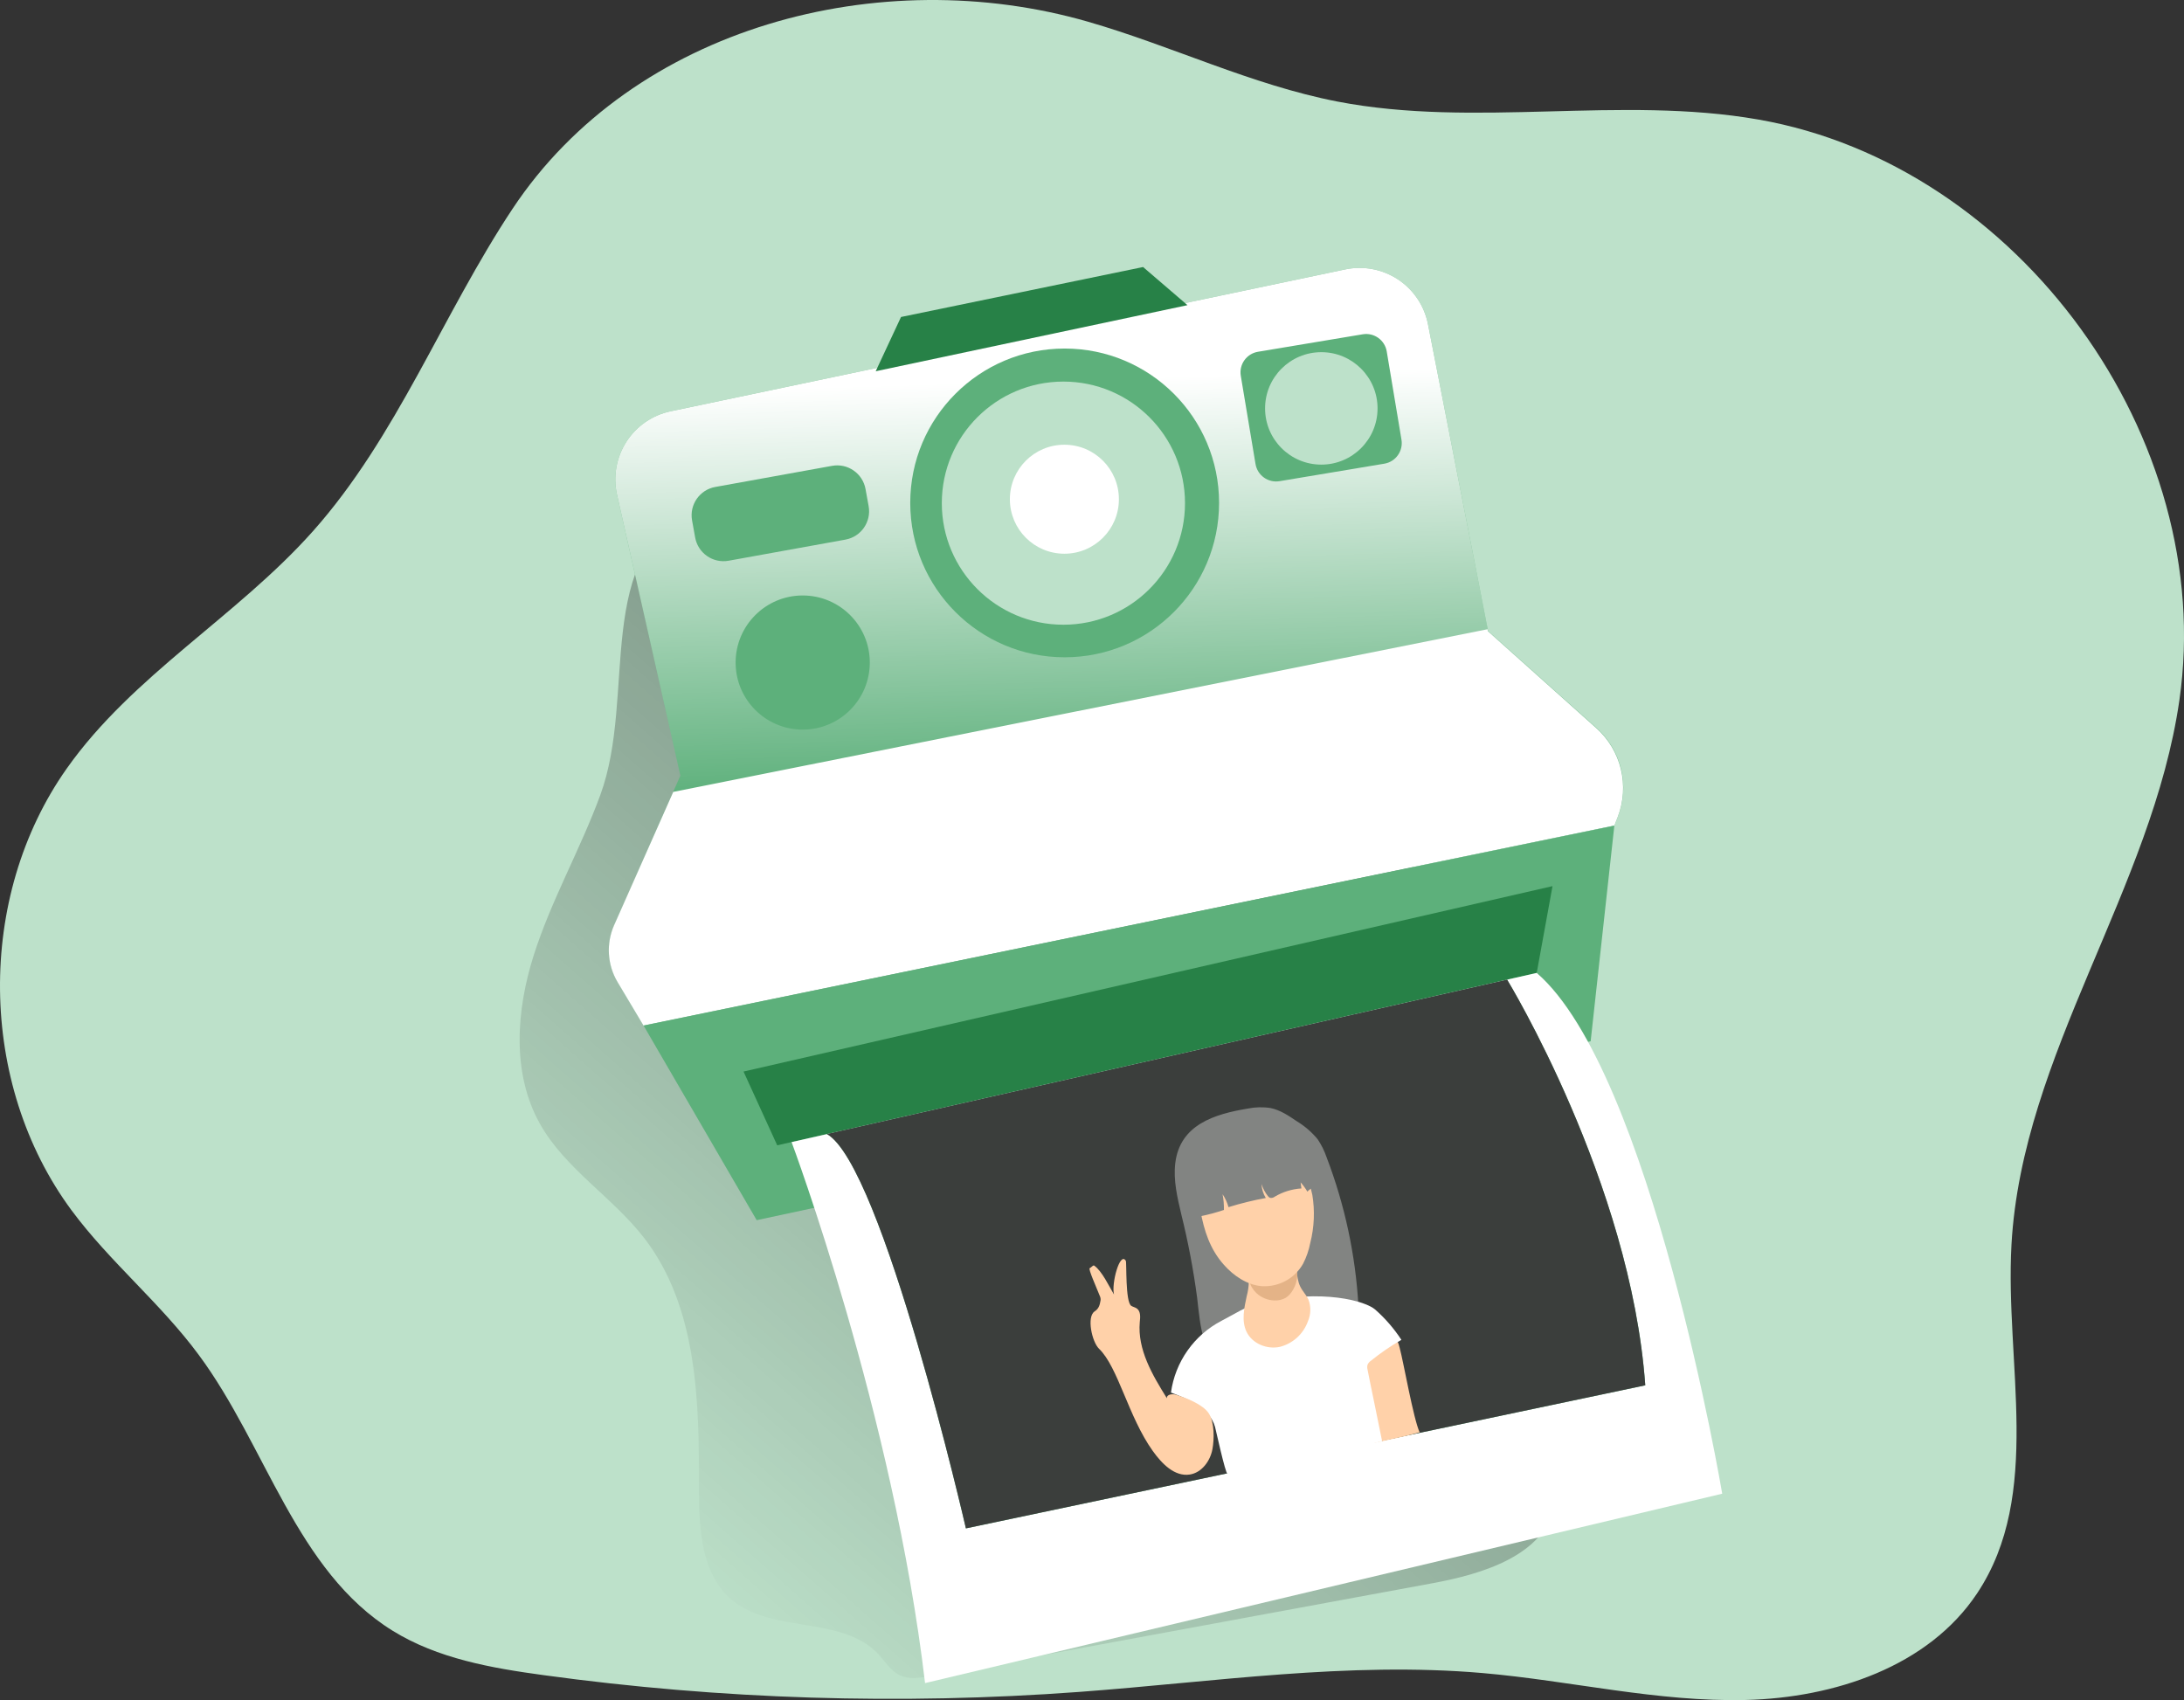 <svg width="325" height="253" viewBox="0 0 325 253" fill="none" xmlns="http://www.w3.org/2000/svg">
<rect x="0" y="0" width="325" height="253" fill="#333333" stroke="none"/>
<g clip-path="url(#clip0)">
<path d="M76.27 31.073C65.848 46.783 59.093 64.98 46.552 79.066C35.247 91.756 19.73 100.481 9.928 114.371C-3.571 133.49 -3.274 161.275 10.639 180.097C16.33 187.788 23.912 193.936 29.602 201.658C39.646 215.225 44.065 233.784 58.432 242.676C65.121 246.817 73.112 248.224 80.906 249.283C107.294 252.899 133.988 253.736 160.551 251.78C180.568 250.302 200.62 247.24 220.617 248.97C233.708 250.105 246.662 253.298 259.804 252.975C272.945 252.652 286.954 248.032 294.228 237.088C304.01 222.371 298.35 202.848 299.328 185.206C300.907 156.862 320.279 132.25 324.319 104.168C329.914 65.232 300.443 24.587 261.69 17.793C241.048 14.177 219.583 19.084 199.011 15.11C186.243 12.634 174.383 6.829 161.892 3.228C131.034 -5.664 94.32 3.878 76.27 31.073Z" fill="#BDE1CA"/>
<path d="M89.33 118.314C86.369 126.384 82.036 133.949 79.428 142.14C76.82 150.33 76.133 159.706 80.336 167.216C84.109 173.959 91.192 178.165 95.903 184.288C103.793 194.546 104.056 208.547 104.01 221.483C104.01 227.455 104.333 234.238 108.898 238.081C114.952 243.125 125.298 240.396 130.686 246.151C131.73 247.266 132.553 248.673 133.935 249.313C135.317 249.954 136.866 249.686 138.334 249.414L213.186 235.6C220.753 234.208 229.793 231.434 231.427 223.935C232.108 220.803 231.225 217.565 230.353 214.478L217.085 167.67C214.276 157.754 211.451 147.758 210.643 137.485C210.094 130.469 210.492 123.363 209.433 116.418C208.257 109.029 205.489 101.984 201.32 95.77C197.152 89.557 191.682 84.323 185.289 80.433C176.36 75.077 166.019 72.596 155.763 70.785C138.959 67.824 119.406 66.579 103.748 74.694C87.968 82.859 94.844 103.275 89.33 118.314Z" fill="url(#paint0_linear)"/>
<path d="M101.246 115.415L91.817 73.62C91.516 72.28 91.484 70.893 91.723 69.541C91.962 68.189 92.467 66.897 93.21 65.742C93.952 64.587 94.917 63.591 96.048 62.811C97.179 62.032 98.454 61.485 99.798 61.203L200.186 40.091C201.53 39.808 202.917 39.795 204.266 40.052C205.616 40.31 206.9 40.833 208.046 41.592C209.191 42.35 210.174 43.328 210.938 44.47C211.701 45.611 212.231 46.893 212.495 48.241L221.439 93.899L237.582 108.339C239.395 109.959 240.67 112.096 241.234 114.461C241.799 116.827 241.626 119.308 240.74 121.573L240.235 122.864L95.762 152.61L91.913 146.119C91.165 144.858 90.729 143.437 90.641 141.974C90.553 140.511 90.817 139.048 91.409 137.707L101.246 115.415Z" fill="#5DB07B"/>
<path d="M101.246 115.415L91.817 73.62C91.516 72.28 91.484 70.893 91.723 69.541C91.962 68.189 92.467 66.897 93.21 65.742C93.952 64.587 94.917 63.591 96.048 62.811C97.179 62.032 98.454 61.485 99.798 61.203L200.186 40.091C201.53 39.808 202.917 39.795 204.266 40.052C205.616 40.31 206.9 40.833 208.046 41.592C209.191 42.35 210.174 43.328 210.938 44.47C211.702 45.611 212.231 46.893 212.495 48.241L221.439 93.899L237.582 108.339C239.395 109.959 240.67 112.096 241.234 114.461C241.799 116.827 241.626 119.308 240.74 121.573L240.235 122.864L95.762 152.61L91.913 146.119C91.165 144.858 90.729 143.437 90.641 141.974C90.553 140.511 90.817 139.048 91.409 137.707L101.246 115.415Z" fill="url(#paint1_linear)"/>
<path d="M240.74 121.558L240.235 122.849L95.762 152.625L91.883 146.119C91.137 144.856 90.702 143.433 90.615 141.969C90.527 140.504 90.789 139.04 91.378 137.697L100.181 117.846L221.358 93.637L221.403 93.93L237.546 108.359C239.356 109.975 240.63 112.103 241.201 114.461C241.771 116.818 241.61 119.294 240.74 121.558Z" fill="url(#paint2_linear)"/>
<path d="M112.601 181.575L95.767 152.61L240.23 122.864L236.704 154.955L112.601 181.575Z" fill="#5DB07B"/>
<path d="M112.601 181.575L95.767 152.61L240.23 122.864L236.704 154.955L112.601 181.575Z" fill="url(#paint3_linear)"/>
<path d="M158.432 97.813C171.122 97.813 181.41 87.528 181.41 74.84C181.41 62.152 171.122 51.867 158.432 51.867C145.741 51.867 135.453 62.152 135.453 74.84C135.453 87.528 145.741 97.813 158.432 97.813Z" fill="#5DB07B"/>
<path d="M158.432 97.813C171.122 97.813 181.41 87.527 181.41 74.84C181.41 62.152 171.122 51.867 158.432 51.867C145.741 51.867 135.453 62.152 135.453 74.84C135.453 87.527 145.741 97.813 158.432 97.813Z" fill="url(#paint4_linear)"/>
<path d="M158.245 92.966C168.238 92.966 176.34 84.867 176.34 74.875C176.34 64.884 168.238 56.784 158.245 56.784C148.251 56.784 140.15 64.884 140.15 74.875C140.15 84.867 148.251 92.966 158.245 92.966Z" fill="#BDE1CA"/>
<path d="M158.391 82.4C162.871 82.4 166.503 78.769 166.503 74.29C166.503 69.811 162.871 66.18 158.391 66.18C153.911 66.18 150.279 69.811 150.279 74.29C150.279 78.769 153.911 82.4 158.391 82.4Z" fill="white"/>
<path d="M155.485 76.333C157.603 76.333 159.319 74.617 159.319 72.5C159.319 70.383 157.603 68.667 155.485 68.667C153.368 68.667 151.651 70.383 151.651 72.5C151.651 74.617 153.368 76.333 155.485 76.333Z" fill="url(#paint5_linear)"/>
<path d="M119.452 108.576C124.965 108.576 129.435 104.107 129.435 98.594C129.435 93.082 124.965 88.614 119.452 88.614C113.938 88.614 109.468 93.082 109.468 98.594C109.468 104.107 113.938 108.576 119.452 108.576Z" fill="#5DB07B"/>
<path d="M123.823 69.323L106.438 72.466C104.111 72.886 102.565 75.114 102.986 77.441L103.447 79.992C103.868 82.319 106.096 83.865 108.424 83.444L125.808 80.301C128.136 79.88 129.682 77.653 129.261 75.325L128.799 72.775C128.378 70.447 126.15 68.902 123.823 69.323Z" fill="#5DB07B"/>
<path d="M202.783 49.746L187.194 52.348C185.501 52.631 184.358 54.232 184.641 55.924L186.833 69.052C187.116 70.745 188.717 71.888 190.41 71.605L205.999 69.002C207.692 68.72 208.835 67.119 208.552 65.426L206.36 52.298C206.077 50.606 204.476 49.463 202.783 49.746Z" fill="#5DB07B"/>
<path d="M196.624 69.141C201.246 69.141 204.993 65.395 204.993 60.774C204.993 56.153 201.246 52.407 196.624 52.407C192.002 52.407 188.255 56.153 188.255 60.774C188.255 65.395 192.002 69.141 196.624 69.141Z" fill="#BDE1CA"/>
<path d="M203.869 86.752C207.084 86.752 209.69 84.147 209.69 80.932C209.69 77.718 207.084 75.112 203.869 75.112C200.653 75.112 198.047 77.718 198.047 80.932C198.047 84.147 200.653 86.752 203.869 86.752Z" fill="url(#paint6_linear)"/>
<path d="M130.313 55.246L134.081 47.172L170.1 39.737L176.708 45.411L130.313 55.246Z" fill="#278147"/>
<path d="M91.903 146.119L240.427 114.249L240.23 122.864L95.767 152.61L91.903 146.119Z" fill="url(#paint7_linear)"/>
<path d="M110.644 159.459L231.029 131.866L228.678 144.783L115.657 170.436L110.644 159.459Z" fill="#278147"/>
<path d="M117.797 169.959C117.797 169.959 132.956 210.539 137.658 250.463L256.282 222.28C256.282 222.28 245.688 159.459 228.678 144.782L117.797 169.959Z" fill="white"/>
<path d="M224.267 145.776C224.267 145.776 242.667 175.922 244.831 206.151L143.737 227.44C143.737 227.44 131.325 173.383 123.052 168.756L224.267 145.776Z" fill="#5DB07B"/>
<path d="M224.273 145.781C224.273 145.781 242.667 175.922 244.831 206.151L143.736 227.44C143.736 227.44 131.323 173.386 123.05 168.758L224.273 145.781Z" fill="#3B3E3C"/>
<path d="M211.254 213.142C208.999 213.802 206.86 214.186 204.565 214.7C204.312 212.895 203.177 204.85 202.925 203.045C202.819 202.278 202.733 201.416 203.203 200.805C203.502 200.468 203.882 200.213 204.307 200.064C205.212 199.613 206.195 199.339 207.203 199.257C207.995 199.257 208.111 199.933 208.288 200.578C208.852 202.666 210.336 211.17 211.254 213.142Z" fill="#FFD1A9"/>
<path d="M174.892 173.091C174.584 175.653 175.205 178.226 175.795 180.737C176.805 184.806 177.588 188.928 178.141 193.084C178.408 195.323 178.565 197.623 179.306 199.731C180.048 201.839 181.47 203.872 183.559 204.729C185.037 205.334 186.692 205.304 188.276 205.132C189.883 204.944 191.48 204.67 193.058 204.31C194.776 204 196.447 203.466 198.027 202.722C199.619 201.968 200.898 200.681 201.644 199.085C202.269 197.603 202.244 195.933 202.148 194.324C201.716 186.742 200.113 179.271 197.396 172.178C197.076 171.246 196.635 170.359 196.085 169.541C195.199 168.465 194.136 167.549 192.942 166.832C191.741 166.015 190.5 165.183 189.078 164.891C187.947 164.713 186.794 164.741 185.672 164.971C180.734 165.788 175.578 167.362 174.892 173.091Z" fill="#828482"/>
<path d="M174.892 173.091C174.584 175.653 175.205 178.226 175.795 180.737C176.805 184.806 177.588 188.928 178.141 193.084C178.408 195.323 178.565 197.623 179.306 199.731C180.048 201.839 181.47 203.872 183.559 204.729C185.037 205.334 186.692 205.304 188.276 205.132C189.883 204.944 191.48 204.67 193.058 204.31C194.776 204 196.447 203.466 198.027 202.722C199.619 201.968 200.898 200.681 201.644 199.085C202.269 197.603 202.244 195.933 202.148 194.324C201.716 186.742 200.113 179.271 197.396 172.178C197.076 171.246 196.635 170.359 196.085 169.541C195.199 168.465 194.136 167.549 192.942 166.832C191.741 166.015 190.5 165.183 189.078 164.891C187.947 164.713 186.794 164.741 185.672 164.971C180.734 165.788 175.578 167.362 174.892 173.091Z" fill="url(#paint8_linear)"/>
<path d="M198.168 186.346L197.891 187.521C197.519 186.653 197.276 185.736 197.169 184.797L196.614 181.353C196.434 179.837 196.066 178.35 195.52 176.925C194.962 175.489 193.895 174.31 192.523 173.611C190.737 172.809 188.664 173.203 186.757 173.611C184.992 174.004 183.105 174.484 181.919 175.85C181.311 176.641 180.844 177.532 180.542 178.483C180.105 179.454 179.83 180.49 179.73 181.549C179.729 182.271 179.812 182.99 179.977 183.693C180.704 187.309 181.682 190.94 181.45 194.617C181.296 195.824 181.247 197.043 181.304 198.258C181.303 198.363 181.323 198.467 181.363 198.564C181.403 198.661 181.462 198.749 181.536 198.823C181.686 198.919 181.863 198.963 182.04 198.949C183.467 198.967 184.894 198.901 186.313 198.753L193.931 198.127C194.79 198.101 195.641 197.943 196.453 197.658C196.998 197.436 197.492 197.098 198.042 196.872C199.833 196.125 200.635 194.91 199.929 193.033C199.17 190.853 198.581 188.617 198.168 186.346Z" fill="#828482"/>
<path d="M181.768 196.553C179.753 197.604 178.02 199.121 176.712 200.979C175.404 202.836 174.56 204.98 174.251 207.23C176.955 208.239 180.002 209.566 180.809 212.329C180.905 212.672 182.323 219.183 182.656 219.33C182.855 219.388 183.067 219.388 183.266 219.33C190.803 218.028 198.271 216.403 205.669 214.453C205.387 212.94 203.778 205.294 203.495 203.771C203.442 203.552 203.442 203.324 203.495 203.105C203.6 202.858 203.776 202.648 204 202.5C205.428 201.342 206.946 200.3 208.54 199.383C207.448 197.71 206.135 196.193 204.635 194.874C203.243 193.648 196.907 191.732 187.569 193.865C185.41 194.365 183.695 195.57 181.768 196.553Z" fill="white"/>
<path d="M185.526 192.862C185.148 194.632 184.714 196.549 185.496 198.183C186.338 199.948 188.548 200.851 190.46 200.427C191.415 200.182 192.296 199.706 193.024 199.041C193.752 198.376 194.306 197.543 194.637 196.614C195.076 195.599 195.105 194.453 194.718 193.417C194.4 192.711 193.825 192.146 193.487 191.45C192.775 190.002 193.164 188.151 192.266 186.81C191.539 185.72 190.142 185.297 188.835 185.211C188.051 185.139 187.263 185.284 186.555 185.63C185.269 186.346 185.269 187.385 185.617 188.58C185.943 189.993 185.911 191.464 185.526 192.862Z" fill="#FFD1A9"/>
<path d="M186.964 192.423C187.685 193.097 188.626 193.487 189.612 193.523C190.21 193.559 190.806 193.422 191.328 193.129C191.669 192.906 191.964 192.618 192.195 192.282C192.571 191.751 192.832 191.147 192.961 190.51C193.091 189.873 193.086 189.215 192.947 188.58C192.874 188.138 192.649 187.735 192.311 187.44C192.033 187.259 191.714 187.15 191.383 187.122C190.502 187.023 189.61 187.122 188.772 187.411C187.934 187.701 187.172 188.174 186.54 188.797C185.41 189.886 185.905 191.404 186.964 192.423Z" fill="#E4B387"/>
<path d="M182.146 188.242C183.619 189.896 185.572 191.202 187.736 191.394C188.973 191.477 190.208 191.208 191.299 190.62C192.391 190.033 193.294 189.149 193.905 188.07C194.41 187.092 194.772 186.045 194.98 184.964C195.575 182.625 195.68 180.188 195.287 177.807C194.818 175.447 193.547 173.182 191.554 171.942C190.087 171.084 188.399 170.677 186.702 170.771C184.448 170.779 182.27 171.587 180.557 173.051C179.531 173.987 178.792 175.196 178.428 176.536C178.07 177.888 178.393 178.826 178.625 180.112C179.185 183.178 180.053 185.892 182.146 188.242Z" fill="#FFD1A9"/>
<path d="M177.641 180.581C177.655 180.715 177.71 180.842 177.798 180.944C177.892 181.01 178.001 181.052 178.115 181.067C178.229 181.082 178.345 181.069 178.454 181.03C179.7 180.784 180.928 180.458 182.131 180.051C182.148 179.266 182.08 178.482 181.929 177.711C182.326 178.301 182.624 178.952 182.812 179.638C184.633 179.072 186.486 178.617 188.361 178.276C187.974 177.646 187.755 176.927 187.726 176.188C187.925 176.846 188.249 177.458 188.679 177.994C188.762 178.108 188.873 178.198 189.002 178.256C189.127 178.277 189.255 178.271 189.378 178.239C189.5 178.207 189.615 178.149 189.713 178.069C190.915 177.357 192.269 176.941 193.663 176.854L193.542 175.951C193.924 176.375 194.262 176.836 194.551 177.328C194.763 177.092 195.021 176.9 195.309 176.766C195.596 176.632 195.908 176.557 196.226 176.546L195.045 173.576C194.846 172.82 194.466 172.123 193.939 171.545C193.412 170.967 192.753 170.525 192.019 170.257C191.077 169.737 190.082 169.318 189.052 169.006C187.285 168.576 185.429 168.701 183.735 169.364C182.052 170.035 180.531 171.058 179.276 172.365C178.795 172.815 178.405 173.353 178.126 173.949C177.868 174.554 177.979 175.134 177.863 175.749C177.52 177.404 177.278 178.897 177.641 180.581Z" fill="#828482"/>
<path d="M177.641 180.581C177.655 180.715 177.71 180.842 177.798 180.944C177.892 181.01 178.001 181.052 178.115 181.067C178.229 181.082 178.345 181.069 178.454 181.03C179.7 180.784 180.928 180.458 182.131 180.051C182.148 179.266 182.08 178.482 181.929 177.711C182.326 178.301 182.624 178.952 182.812 179.638C184.633 179.072 186.486 178.617 188.361 178.276C187.974 177.646 187.755 176.927 187.726 176.188C187.925 176.846 188.249 177.458 188.679 177.994C188.762 178.108 188.873 178.198 189.002 178.256C189.127 178.277 189.255 178.271 189.378 178.239C189.5 178.207 189.615 178.149 189.713 178.069C190.915 177.357 192.269 176.941 193.663 176.854L193.542 175.951C193.924 176.375 194.262 176.836 194.551 177.328C194.763 177.092 195.021 176.9 195.309 176.766C195.596 176.632 195.908 176.557 196.226 176.546L195.045 173.576C194.846 172.82 194.466 172.123 193.939 171.545C193.412 170.967 192.753 170.525 192.019 170.257C191.077 169.737 190.082 169.318 189.052 169.006C187.285 168.576 185.429 168.701 183.735 169.364C182.052 170.035 180.531 171.058 179.276 172.365C178.795 172.815 178.405 173.353 178.126 173.949C177.868 174.554 177.979 175.134 177.863 175.749C177.52 177.404 177.278 178.897 177.641 180.581Z" fill="url(#paint9_linear)"/>
<path d="M180.421 215.663C180.093 217.423 178.832 219.143 177.061 219.426C174.791 219.784 172.884 217.797 171.547 215.925C167.9 210.832 166.387 203.428 163.537 200.699C162.497 199.691 161.675 195.948 162.891 195.151C163.506 194.748 163.648 194.244 163.774 193.517C163.801 193.3 163.766 193.08 163.673 192.882C163.128 191.51 161.917 188.822 162.159 188.721C162.402 188.62 162.664 188.217 162.83 188.338C164.006 189.175 165.03 191.404 165.776 192.64C165.358 191.006 166.664 186.174 167.532 187.622C167.678 187.859 167.436 193.759 168.349 194.329C168.612 194.491 168.934 194.541 169.187 194.728C169.762 195.156 169.691 196.014 169.61 196.745C169.247 200.81 171.477 204.603 173.646 208.078C173.591 207.478 174.494 207.372 175.069 207.573C176.516 208.032 178.978 208.976 179.866 210.307C180.754 211.638 180.693 214.206 180.421 215.663Z" fill="#FFD1A9"/>
</g>
<defs>
<linearGradient id="paint0_linear" x1="93.825" y1="232.962" x2="366.613" y2="-76.653" gradientUnits="userSpaceOnUse">
<stop stop-color="#010101" stop-opacity="0"/>
<stop offset="0.95" stop-color="#010101"/>
</linearGradient>
<linearGradient id="paint1_linear" x1="165.716" y1="117.008" x2="163.76" y2="53.209" gradientUnits="userSpaceOnUse">
<stop stop-color="white" stop-opacity="0"/>
<stop offset="0.95" stop-color="white"/>
</linearGradient>
<linearGradient id="paint2_linear" x1="61255.1" y1="16472.9" x2="40665" y2="-3285.24" gradientUnits="userSpaceOnUse">
<stop stop-color="white" stop-opacity="0"/>
<stop offset="0.95" stop-color="white"/>
</linearGradient>
<linearGradient id="paint3_linear" x1="47836.4" y1="12447.5" x2="47975.5" y2="20933.9" gradientUnits="userSpaceOnUse">
<stop stop-color="#010101" stop-opacity="0"/>
<stop offset="0.95" stop-color="#010101"/>
</linearGradient>
<linearGradient id="paint4_linear" x1="12475.2" y1="6869.78" x2="16661.9" y2="6869.78" gradientUnits="userSpaceOnUse">
<stop stop-color="#010101" stop-opacity="0"/>
<stop offset="0.95" stop-color="#010101"/>
</linearGradient>
<linearGradient id="paint5_linear" x1="2475.08" y1="1092.78" x2="2596.03" y2="1328.99" gradientUnits="userSpaceOnUse">
<stop stop-color="white" stop-opacity="0"/>
<stop offset="0.95" stop-color="white"/>
</linearGradient>
<linearGradient id="paint6_linear" x1="4768.98" y1="1943.03" x2="5037.7" y2="1943.03" gradientUnits="userSpaceOnUse">
<stop stop-color="#010101" stop-opacity="0"/>
<stop offset="0.95" stop-color="#010101"/>
</linearGradient>
<linearGradient id="paint7_linear" x1="27150" y1="10262.9" x2="70876.9" y2="10262.9" gradientUnits="userSpaceOnUse">
<stop stop-color="white" stop-opacity="0"/>
<stop offset="0.95" stop-color="white"/>
</linearGradient>
<linearGradient id="paint8_linear" x1="10081.5" y1="15218" x2="11568.5" y2="15218" gradientUnits="userSpaceOnUse">
<stop stop-color="#010101" stop-opacity="0"/>
<stop offset="0.95" stop-color="#010101"/>
</linearGradient>
<linearGradient id="paint9_linear" x1="7063.26" y1="4503.95" x2="7760.18" y2="4503.95" gradientUnits="userSpaceOnUse">
<stop stop-color="#010101" stop-opacity="0"/>
<stop offset="0.95" stop-color="#010101"/>
</linearGradient>
<clipPath id="clip0">
<rect width="325" height="253" fill="white"/>
</clipPath>
</defs>
</svg>
